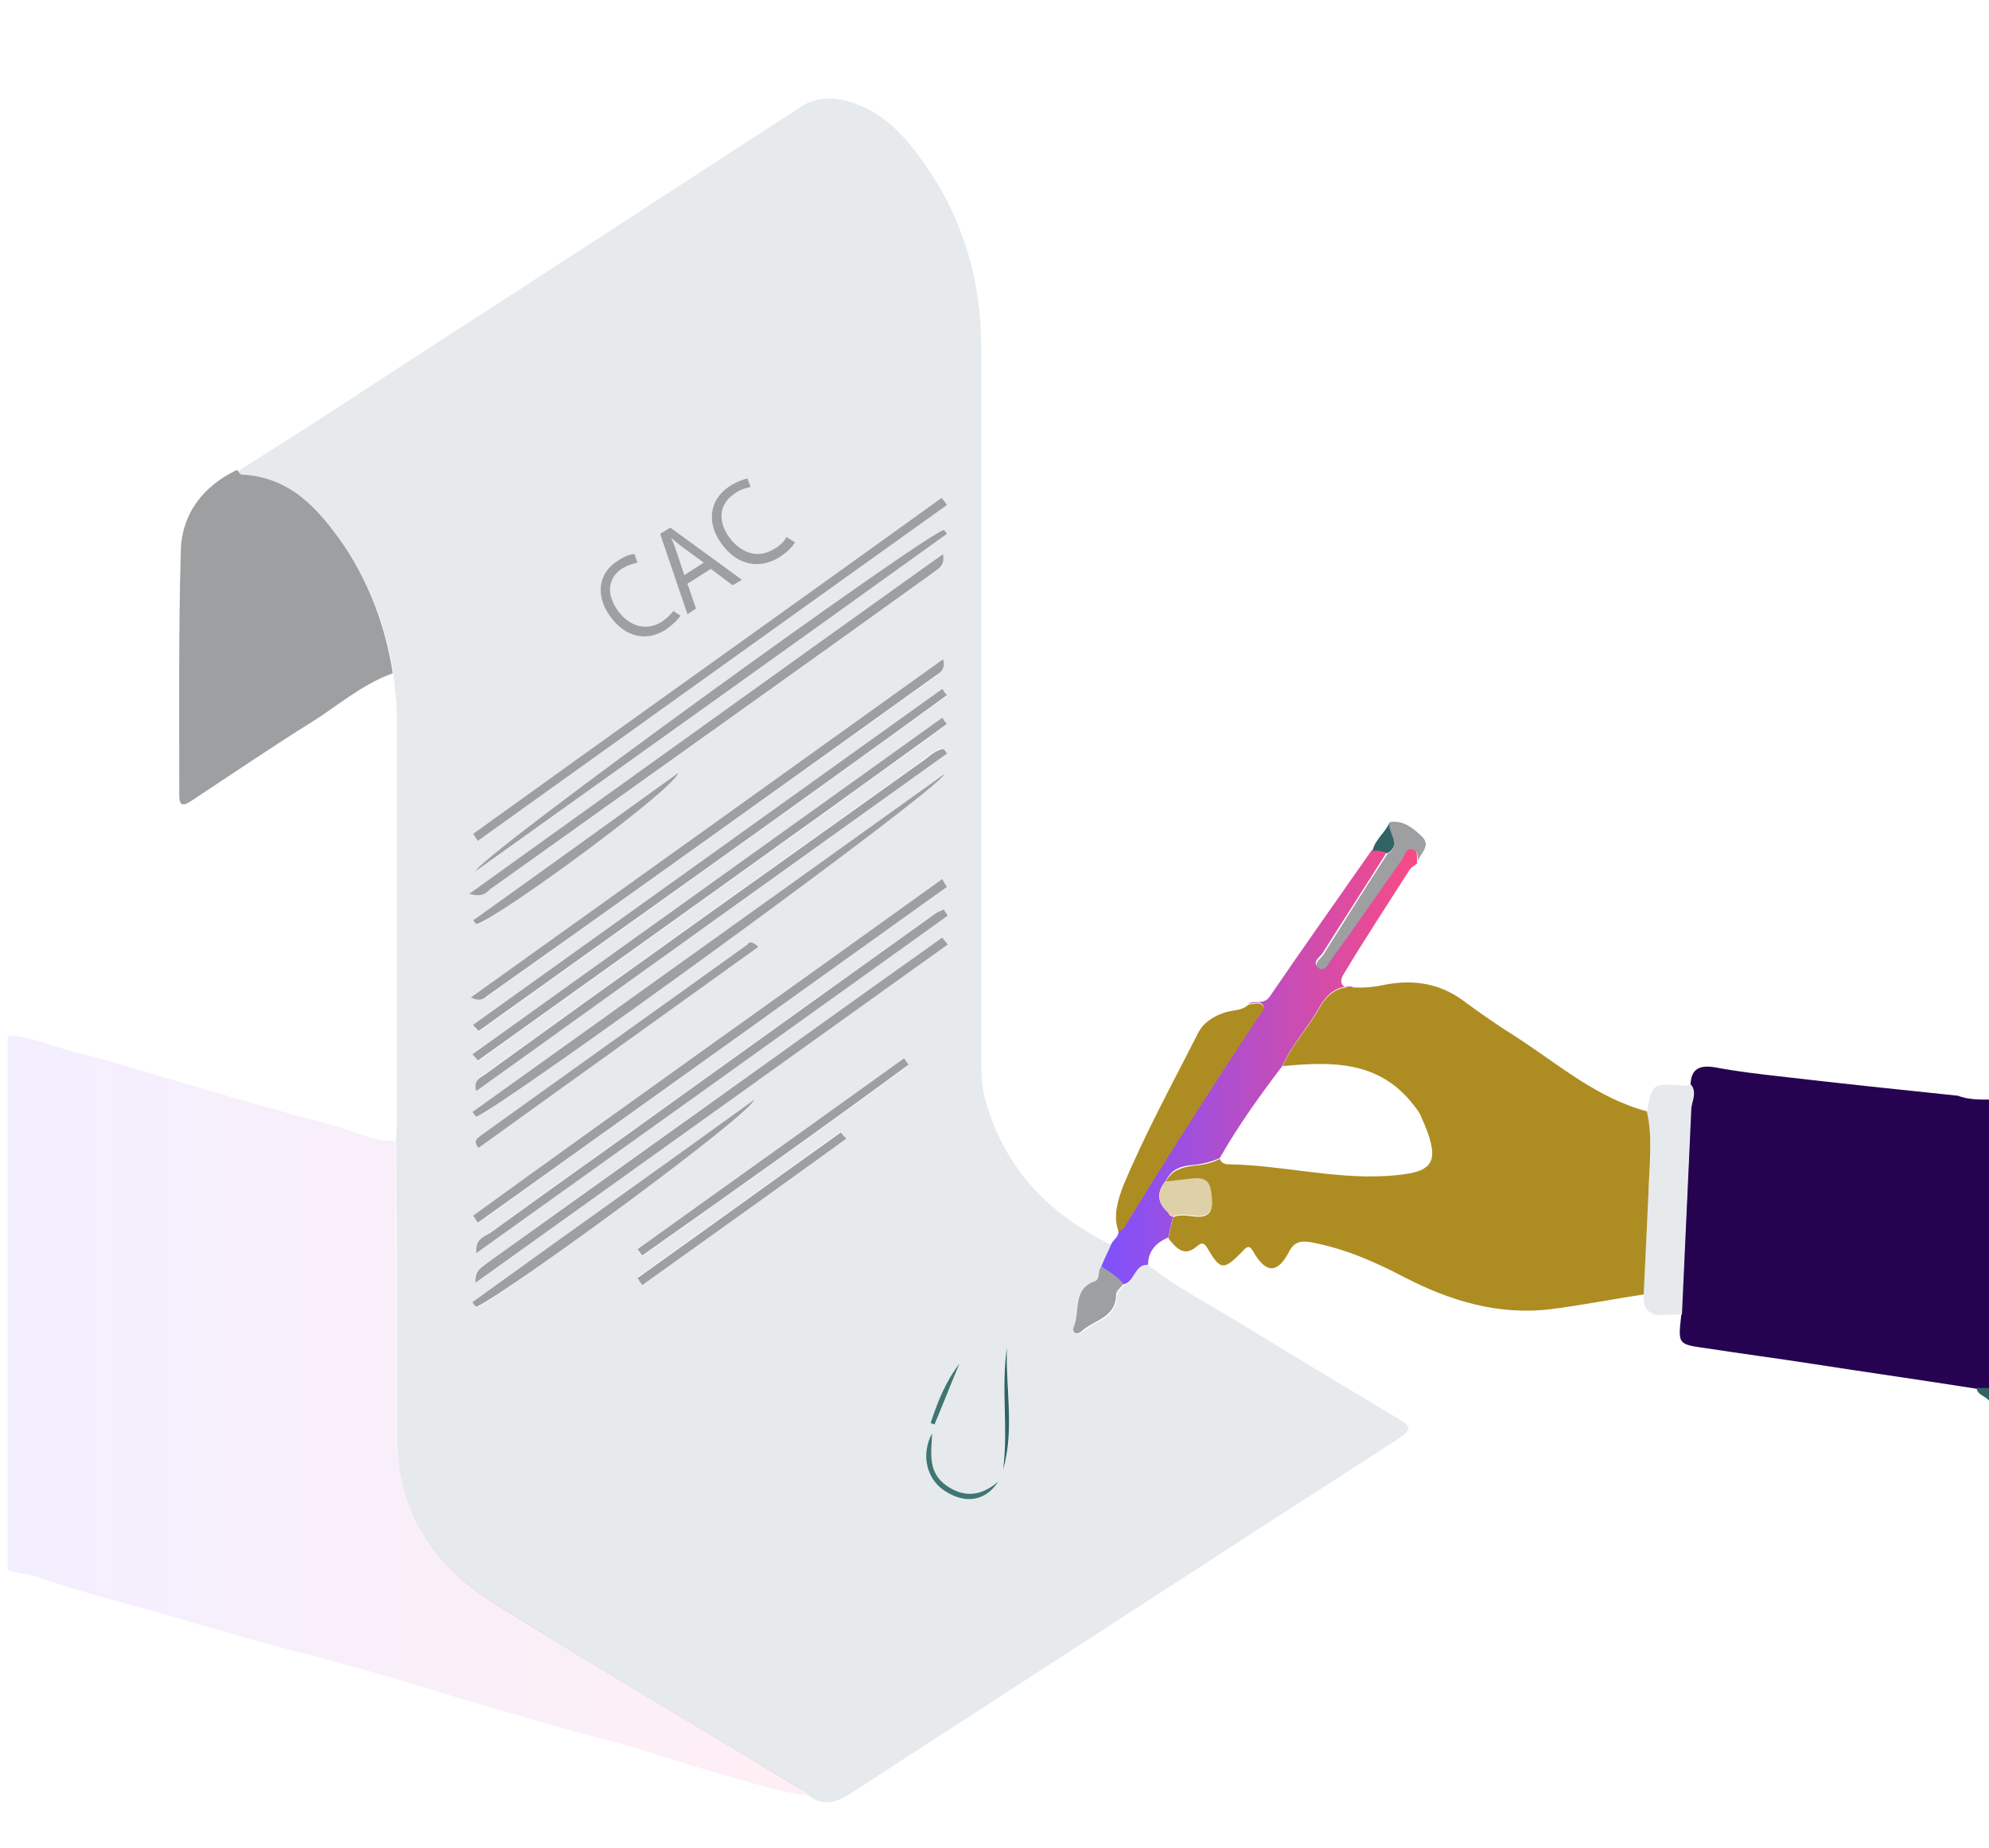 <?xml version="1.0" encoding="utf-8"?>
<!-- Generator: Adobe Illustrator 23.0.2, SVG Export Plug-In . SVG Version: 6.00 Build 0)  -->
<svg version="1.1" id="Layer_1" xmlns="http://www.w3.org/2000/svg" xmlns:xlink="http://www.w3.org/1999/xlink" x="0px" y="0px"
	 viewBox="0 0 255.2 237.1" style="enable-background:new 0 0 255.2 237.1;" xml:space="preserve">
<style type="text/css">
	.st0{fill:#260350;}
	.st1{fill:#9D9FA1;}
	.st2{fill:#316364;}
	.st3{fill:#E7EAEC;}
	.st4{opacity:9.000000e-02;fill:url(#SVGID_1_);}
	.st5{fill:url(#SVGID_2_);}
	.st6{fill:#252526;}
	.st7{fill:#3F7674;}
	.st8{fill:#DED1A7;}
	.st9{fill:#AD8D22;}
	.st10{fill:#F8C295;}
</style>
<g>
	<path class="st0" d="M253.6,178.2c-7-1.1-14-2.1-21.1-3.2c-4.5-0.7-9.1-1.3-13.6-2c-3.6-0.5-3.6-0.5-3.2-4.1
		c0.4-8.8,0.9-17.6,1.2-26.3c0-1.1,0.8-2.1,0-3.2c0-2.4,1.3-2.8,3.4-2.4c2.6,0.5,5.3,0.8,7.9,1.1c7.7,0.9,15.3,1.7,23,2.5
		c1.3,0.5,2.7,0.5,4.1,0.5c0.2,0,0.3,0,0.5,0c0,12.4,0,24.9,0,37.3C255.1,178.2,254.4,178.2,253.6,178.2z"/>
	<path class="st2" d="M255.9,178.6c-0.7,0.2-0.4,0.8-0.6,1.3c-0.4-0.8-1.6-0.8-1.7-1.8c0.8,0,1.5,0,2.3,0
		C255.9,178.3,255.9,178.5,255.9,178.6z"/>
	<path class="st3" d="M147.3,162.3c3.7,3,8,5.1,12,7.6c6.7,4.1,13.5,8.2,20.2,12.2c1.5,0.9,1.7,1.3,0.1,2.4
		c-23.4,15.1-46.8,30.3-70.1,45.4c-1.8,1.2-3.5,2-5.5,0.7c-0.4-0.7-1.2-1-1.8-1.3c-13-7.9-26-15.5-38.9-23.6
		c-7.9-5-12.5-12.2-12.4-21.9c0-7.1,0-14.2,0-21.4c0-5.3-0.1-10.6-0.1-15.8c0-0.5,0.1-1.1,0.1-1.6c0-17.9,0-35.8,0-53.7
		c0-1.6-0.3-3.2-0.4-4.8c-0.9-5.8-2.9-11.3-6.2-16.2c-3.2-4.7-6.8-9-13.2-9.2c-0.2,0-0.4-0.4-0.6-0.6c6.6-4.2,13.2-8.4,19.7-12.7
		c17.5-11.3,35-22.7,52.4-34c1.9-1.3,4-1.4,6.2-0.8c3.6,1,6.2,3.3,8.4,6.1c5.9,7.5,8.7,16,8.7,25.6c0,30.5,0,61,0,91.5
		c0,1.8,0.1,3.5,0.6,5.2c2.5,8.7,8.2,14.5,16.2,18.4c-0.4,1-0.9,1.9-1.3,2.9c-0.5,0.5-0.1,1.5-0.8,1.8c-2.9,1.1-1.9,3.9-2.7,5.8
		c-0.3,0.8,0.4,1.2,1,0.6c1.6-1.4,4.4-1.7,4.4-4.7c0-0.4,0.6-0.9,0.9-1.3C145.6,164.6,145.5,162.1,147.3,162.3z M94.1,77.9
		c0.2-0.2,0.5-0.4,0.7-0.6c1.1,0.1,1-0.7,1-1.4c0.1-1,0.2-2,0.3-3c0.1-1.2,1-2.3,1.9-2.1c1.3,0.4-0.2,1.3-0.2,2
		c0,0.7-0.4,1.4,0.3,1.9c0.7,0.5,1-0.4,1.5-0.6c2.7-1.4,1.8-3.8,1.8-6c0-1.3-0.9-1-1.6-0.5c-1.7,1.3-3.3,2.7-5,4.1
		c-0.5,0-0.9-0.1-1.4-0.1c-0.2-1.6-0.6-0.5-0.9-0.1c-1.1,1.8-0.5,3.8-0.5,5.7c0,0.6-0.4,1.4,0.3,1.6C93.4,79.4,93.8,78.6,94.1,77.9z
		 M60.6,135.3c0.2,0.3,0.5,0.6,0.7,0.9c20.1-14.4,40.2-28.7,60.2-43.2c-0.2-0.3-0.4-0.6-0.6-0.8C100.8,106.5,80.7,120.9,60.6,135.3z
		 M60.2,114.7c1.7,0.5,2.1-0.2,2.7-0.6c19-13.5,37.9-27,56.8-40.6c0.6-0.4,1.7-0.8,1.3-2.4C100.8,85.7,80.8,100.1,60.2,114.7z
		 M121.5,96.7c-0.2-0.2-0.3-0.5-0.5-0.7c-1.1,0.2-1.9,1-2.8,1.7c-9.5,6.8-19.1,13.6-28.6,20.4c-9.2,6.6-18.3,13.1-27.4,19.7
		c-0.6,0.4-1.5,0.7-1.1,2.1C81.4,125.5,101.5,111.1,121.5,96.7z M121.5,68.5c-0.1-0.2-0.3-0.4-0.4-0.5c-2.5,0.7-59.6,41.9-60.1,43.8
		C81.4,97.2,101.5,82.9,121.5,68.5z M121.6,117.5c-0.2-0.3-0.4-0.5-0.6-0.8c-0.4,0.2-0.8,0.4-1.2,0.6c-11,7.9-21.9,15.7-32.9,23.6
		c-8,5.8-16.1,11.5-24.1,17.3c-0.7,0.5-2,0.8-1.8,2.6C81.4,146.2,101.5,131.8,121.6,117.5z M60.4,128c1.3,0.6,1.7,0.1,2.1-0.1
		c19.1-13.7,38.3-27.3,57.4-41c0.6-0.4,1.5-0.8,1.1-2.2C100.8,99.1,80.8,113.4,60.4,128z M60.6,142.7c0.2,0.2,0.3,0.4,0.5,0.6
		c3.7-1.5,59.6-42.2,60.1-44C100.8,113.9,80.7,128.3,60.6,142.7z M121.5,64.8c-0.2-0.3-0.5-0.6-0.7-0.9
		c-20,14.4-40.1,28.7-60.1,43.1c0.2,0.3,0.4,0.6,0.6,0.9C81.4,93.5,101.5,79.2,121.5,64.8z M60.7,131.5c0.2,0.3,0.5,0.6,0.7,0.9
		c20-14.3,40.1-28.6,60.1-43.1c-0.2-0.3-0.4-0.6-0.6-0.8C100.8,102.8,80.8,117.1,60.7,131.5z M121.6,121.2c-0.2-0.3-0.4-0.6-0.7-0.9
		c-3.6,2.6-7.2,5.1-10.8,7.7c-15.8,11.3-31.7,22.6-47.5,34c-0.7,0.5-1.8,0.9-1.6,2.6C81.4,149.9,101.5,135.5,121.6,121.2z
		 M121.5,113.8c-0.2-0.3-0.4-0.6-0.6-0.9c-20.1,14.4-40.2,28.7-60.2,43.2c0.2,0.3,0.4,0.6,0.6,0.9
		C81.4,142.5,101.5,128.2,121.5,113.8z M60.6,167.1c0.2,0.2,0.4,0.4,0.5,0.7c4.3-2.1,35.1-24.7,35.7-26.6
		C84.5,150,72.6,158.6,60.6,167.1z M97.3,121.5c-0.8-0.8-1.1-0.5-1.4-0.3c-11.4,8.2-22.8,16.3-34.2,24.5c-0.5,0.3-1.1,0.7-0.3,1.6
		C73.2,138.7,85.1,130.2,97.3,121.5z M81.8,160.3c0.2,0.3,0.4,0.6,0.6,0.9c11.4-8.1,22.9-16.2,34.2-24.5c-0.2-0.3-0.4-0.6-0.6-0.8
		C104.6,143.9,93.2,152.1,81.8,160.3z M60.7,118.1c0.1,0.2,0.3,0.4,0.4,0.6c3.1-1.1,25.6-17.7,25.9-19.4
		C78.1,105.6,69.4,111.9,60.7,118.1z M108.6,146.1c-0.2-0.3-0.5-0.6-0.7-0.9c-8.7,6.2-17.4,12.5-26.1,18.7c0.2,0.3,0.4,0.6,0.6,0.9
		C91.1,158.6,99.8,152.4,108.6,146.1z M80.9,85.2c-1.4,0.4-1.1,1.8-1.8,2.4c-0.5,0.4-1,1.1-1.5,0.4c-0.7-1.3-0.4-2.7,0.1-4
		c0.3-0.9,0.6-2.1,2-1.7c0.8,0.2,1.1-0.1,1.4-0.7c0.2-0.4,0-0.7-0.3-1c-0.6-0.6-1.1-0.2-1.7,0.1c-2.1,1.2-3.7,6.2-2.8,8.4
		c0.4,1,1,1.4,1.9,0.9C79.9,88.9,80.7,87.4,80.9,85.2z M87.2,83.3c2.1-1.9-0.1-5,2.4-6.5c0.6,1.4-0.2,2.9,0.7,4.7
		c1-2.3,0.7-4.1,0.7-6c0-0.4-0.5-0.8-0.8-0.6c-1.1,1-2.9,1.3-2.9,3.1C87.1,79.7,87.2,81.3,87.2,83.3z M81.9,83.9
		c0.1,0.9-0.2,1.9,0.8,2.2c0.9,0.3,1.5-0.5,2.1-1.1c1.1-1.3,1.6-2.9,1.5-4.7c-0.1-1.6-1-1.8-2.2-1C82.6,80.5,82,82.1,81.9,83.9z
		 M128.1,190.1c-2.1,1.8-4.3,2.2-6.7,0.5c-2.4-1.7-1.9-4.1-1.8-6.7c-1.5,2.8-0.8,5.8,1.6,7.4C123.8,193,126.4,192.7,128.1,190.1z
		 M102.4,68.7c0,0.7,0,1,0,1.3c0,0.6,0.2,1.1,0.8,1.3c0.6,0.2,1.1-0.1,1.4-0.5c0.5-0.8-0.5-0.7-0.7-1.1c-0.8-1.4-0.2-3.2,1.4-3.7
		c0.6-0.2,1-0.4,1-1c0-0.2-0.1-0.4-0.3-0.6c-0.5-0.4-1-0.2-1.5,0.2C103,65.6,102.5,67.2,102.4,68.7z M108.2,60.3
		c-2,2.1-0.8,4.4-1,6.6c0,0.5-0.3,1.1,0.4,1.4c0.4,0.1,0.7-0.1,1-0.4c0.4-0.5,0.7-0.9,0.1-1.6c-0.7-0.8-0.6-2.1-0.2-2.8
		C109.5,62.2,109,61.3,108.2,60.3z M129.2,172.9c-0.9,5.2,0.2,10.5-0.5,15.7C130.3,183.4,129,178.1,129.2,172.9z M119.4,182.6
		c0.2,0.1,0.4,0.2,0.5,0.3c1.1-2.6,2.1-5.2,3.2-7.8C121.3,177.3,120.3,179.9,119.4,182.6z"/>
	<linearGradient id="SVGID_1_" gradientUnits="userSpaceOnUse" x1="1.025" y1="181.825" x2="103.912" y2="181.825">
		<stop  offset="0" style="stop-color:#7E51FF"/>
		<stop  offset="1" style="stop-color:#FA4A84"/>
	</linearGradient>
	<path class="st4" d="M50.7,146.4c0,5.3,0.1,10.6,0.1,15.8c0,7.1,0,14.2,0,21.4c0,9.7,4.6,17,12.4,21.9
		c12.8,8.1,25.9,15.8,38.9,23.6c0.6,0.4,1.4,0.6,1.8,1.3c-3.5-0.3-6.8-1.5-10.2-2.4c-3.9-1.1-7.7-2.3-11.5-3.5
		c-2.9-0.9-5.9-1.6-8.8-2.4c-3.9-1.1-7.9-2.3-11.8-3.4c-5.2-1.5-10.3-3.2-15.5-4.6c-7.5-2.1-15.2-4-22.7-6.3
		c-6-1.8-12.2-3.2-18.2-5.3c-1.4-0.5-2.8-0.6-4.2-1c0-22.9,0-45.7,0-68.6c3.2,0.1,6,1.5,9,2.2c5.4,1.3,10.6,3.1,16,4.6
		c5.8,1.7,11.7,3.4,17.5,4.9C45.9,145.4,48.2,146.5,50.7,146.4z"/>
	<linearGradient id="SVGID_2_" gradientUnits="userSpaceOnUse" x1="141.265" y1="136.861" x2="181.85" y2="136.861">
		<stop  offset="0" style="stop-color:#7E51FF"/>
		<stop  offset="1" style="stop-color:#FA4A84"/>
	</linearGradient>
	<path class="st5" d="M150.5,156.1c-0.2,0.9-0.4,1.8-0.6,2.7c-1.5,0.6-2.6,1.7-2.6,3.5c-1.8-0.1-1.7,2.3-3.2,2.5
		c-0.7-1-1.9-1.5-2.8-2.3c0.4-1,0.9-1.9,1.3-2.9c0.3-0.6,1-0.9,0.9-1.7c0.5-0.1,0.8-0.5,1-0.9c5.5-9,11.2-17.9,17-26.7
		c0.3-0.4,0.9-0.9,0.5-1.4c-0.4-0.5-1.2-0.1-1.8-0.1c0.8-0.5,1.9,0.2,2.7-0.9c4.3-6.3,8.7-12.5,13.1-18.8c0.7-0.1,1.3,0,1.9,0.3
		c-2.7,4.3-5.5,8.6-8.2,12.9c-0.3,0.5-1.5,1.2-0.5,1.8c0.8,0.5,1.2-0.7,1.6-1.3c3-4.2,6-8.5,9-12.7c0.4-0.5,0.6-1.5,1.3-1.3
		c0.9,0.2,0.7,1.3,0.7,2c-0.3,0.3-0.8,0.5-1,0.9c-2.8,4.4-5.7,8.8-8.4,13.3c-0.7,1.1-0.2,2,1.3,1.6c-2.2-0.2-3.5,1-4.5,2.8
		c-1.4,2.5-3.5,4.7-4.6,7.3c-2.9,3.8-5.7,7.7-8.1,11.9c-1.1,0.5-2.3,0.8-3.5,0.9c-1.4,0.1-2.7,0.5-3.4,2c-1.2,1.4-1.2,2.8,0.3,4.1
		C150,155.9,150.2,156.1,150.5,156.1L150.5,156.1z"/>
	<path class="st3" d="M210.9,166.1c0.2-4.2,0.4-8.5,0.6-12.7c0.2-3.6,0.6-7.1-0.2-10.7c0.7-3.7,0.7-3.7,4.6-3.4c0.4,0,0.8,0,1.1-0.1
		c0.8,1.1,0,2.2,0,3.2c-0.4,8.8-0.8,17.6-1.2,26.3c-0.6,0-1.2,0-1.8,0C212,169,210.7,168.3,210.9,166.1z"/>
	<path class="st1" d="M50.4,86.4c-4,1.4-7.2,4.3-10.8,6.5c-5.1,3.2-10.1,6.6-15.1,9.9c-1.2,0.8-1.5,0.4-1.5-0.8
		c0-10.4-0.1-20.9,0.2-31.3c0.1-4.7,2.8-8.3,7.2-10.4c0.2,0.2,0.4,0.6,0.6,0.6c6.4,0.3,10,4.6,13.2,9.2
		C47.5,75.1,49.5,80.6,50.4,86.4z"/>
	<path class="st1" d="M60.6,135.3c20.1-14.4,40.2-28.8,60.3-43.2c0.2,0.3,0.4,0.6,0.6,0.8c-20,14.5-40.1,28.8-60.2,43.2
		C61.1,135.8,60.8,135.5,60.6,135.3z"/>
	<path class="st1" d="M60.2,114.7c20.5-14.7,40.5-29.1,60.8-43.6c0.3,1.6-0.7,1.9-1.3,2.4c-18.9,13.6-37.9,27.1-56.8,40.6
		C62.4,114.5,62,115.2,60.2,114.7z"/>
	<path class="st1" d="M121.5,96.7c-20.1,14.4-40.2,28.8-60.4,43.3c-0.4-1.4,0.5-1.7,1.1-2.1c9.1-6.6,18.3-13.2,27.4-19.7
		c9.5-6.8,19.1-13.6,28.6-20.4c0.9-0.6,1.7-1.5,2.8-1.7C121.2,96.2,121.4,96.5,121.5,96.7z"/>
	<path class="st1" d="M121.5,68.5c-20,14.4-40.1,28.7-60.5,43.3c0.5-1.9,57.6-43.2,60.1-43.8C121.3,68.2,121.4,68.3,121.5,68.5z"/>
	<path class="st1" d="M121.6,117.5c-20.1,14.4-40.2,28.8-60.5,43.3c-0.2-1.8,1-2.1,1.8-2.6c8-5.8,16.1-11.5,24.1-17.3
		c11-7.9,21.9-15.7,32.9-23.6c0.4-0.3,0.8-0.4,1.2-0.6C121.2,116.9,121.4,117.2,121.6,117.5z"/>
	<path class="st1" d="M60.4,128c20.4-14.6,40.4-28.9,60.6-43.4c0.4,1.4-0.5,1.8-1.1,2.2c-19.1,13.7-38.2,27.4-57.4,41
		C62.1,128.1,61.7,128.6,60.4,128z"/>
	<path class="st1" d="M60.6,142.7c20.1-14.4,40.2-28.8,60.6-43.4c-0.5,1.9-56.4,42.5-60.1,44C60.9,143.1,60.8,142.9,60.6,142.7z"/>
	<path class="st1" d="M121.5,64.8c-20.1,14.4-40.1,28.7-60.2,43.1c-0.2-0.3-0.4-0.6-0.6-0.9c20-14.4,40.1-28.7,60.1-43.1
		C121.1,64.2,121.3,64.5,121.5,64.8z"/>
	<path class="st1" d="M60.7,131.5c20.1-14.4,40.1-28.7,60.2-43.1c0.2,0.3,0.4,0.6,0.6,0.8c-19.9,14.5-40,28.7-60.1,43.1
		C61.2,132,60.9,131.8,60.7,131.5z"/>
	<path class="st1" d="M121.6,121.2c-20.1,14.4-40.2,28.8-60.6,43.4c-0.1-1.7,0.9-2,1.6-2.6c15.8-11.3,31.7-22.7,47.5-34
		c3.6-2.6,7.2-5.1,10.8-7.7C121.1,120.6,121.4,120.9,121.6,121.2z"/>
	<path class="st1" d="M121.5,113.8c-20.1,14.4-40.2,28.8-60.2,43.1c-0.2-0.3-0.4-0.6-0.6-0.9c20-14.5,40.2-28.8,60.2-43.2
		C121.1,113.2,121.3,113.5,121.5,113.8z"/>
	<path class="st1" d="M60.6,167.1c11.9-8.6,23.9-17.1,36.2-26c-0.6,2-31.4,24.6-35.7,26.6C61,167.6,60.8,167.4,60.6,167.1z"/>
	<path class="st1" d="M97.3,121.5c-12.1,8.7-24,17.2-35.9,25.8c-0.8-0.9-0.1-1.3,0.3-1.6c11.4-8.2,22.8-16.3,34.2-24.5
		C96.1,120.9,96.5,120.7,97.3,121.5z"/>
	<path class="st1" d="M81.8,160.3c11.4-8.2,22.8-16.3,34.2-24.5c0.2,0.3,0.4,0.6,0.6,0.8c-11.3,8.3-22.7,16.4-34.2,24.5
		C82.2,160.8,82,160.6,81.8,160.3z"/>
	<path class="st1" d="M60.7,118.1c8.7-6.2,17.4-12.5,26.3-18.9c-0.2,1.8-22.7,18.4-25.9,19.4C61,118.5,60.9,118.3,60.7,118.1z"/>
	<path class="st1" d="M108.6,146.1c-8.7,6.3-17.4,12.5-26.2,18.8c-0.2-0.3-0.4-0.6-0.6-0.9c8.7-6.2,17.4-12.5,26.1-18.7
		C108.1,145.6,108.3,145.8,108.6,146.1z"/>
	<path class="st1" d="M141.3,162.5c1,0.7,2.1,1.2,2.8,2.3c-0.3,0.4-0.9,0.9-0.9,1.3c0,3-2.9,3.3-4.4,4.7c-0.6,0.6-1.4,0.2-1-0.6
		c0.8-2-0.2-4.8,2.7-5.8C141.2,164.1,140.8,163.1,141.3,162.5z"/>
	<path class="st6" d="M81.9,83.9c0.1-1.8,0.7-3.4,2.2-4.5c1.2-0.9,2-0.6,2.2,1c0.1,1.7-0.3,3.3-1.5,4.7c-0.5,0.6-1.2,1.4-2.1,1.1
		C81.6,85.8,81.9,84.8,81.9,83.9z M83.2,82.5c-0.1,1.2-0.1,2,0.4,1.9c1.1-0.2,1.3-1.3,1.4-2.3c0.1-0.5,0.2-1.5-0.6-1.4
		C83.2,80.9,83.2,82.1,83.2,82.5z"/>
	<path class="st7" d="M128.1,190.1c-1.7,2.6-4.3,2.9-6.9,1.2c-2.3-1.5-3.1-4.6-1.6-7.4c-0.1,2.5-0.6,5,1.8,6.7
		C123.8,192.3,126,191.9,128.1,190.1z"/>
	<path class="st6" d="M102.4,68.7c0.1-1.4,0.6-3.1,2.1-4.2c0.4-0.3,0.9-0.6,1.5-0.2c0.2,0.1,0.3,0.4,0.3,0.6c-0.1,0.6-0.4,0.8-1,1
		c-1.6,0.5-2.2,2.4-1.4,3.7c0.2,0.4,1.2,0.4,0.7,1.1c-0.3,0.4-0.8,0.7-1.4,0.5c-0.6-0.2-0.7-0.7-0.8-1.3
		C102.4,69.7,102.4,69.3,102.4,68.7z"/>
	<path class="st6" d="M94.1,77.9c-0.4,0.7-0.8,1.5-1.7,1.2c-0.7-0.2-0.3-1.1-0.3-1.6c0-1.9-0.7-3.9,0.5-5.7c0.2-0.4,0.7-1.5,0.9,0.1
		c0.4,0.9,0.3,1.8,0.4,2.8C94,75.7,93,76.9,94.1,77.9z"/>
	<path class="st2" d="M129.2,172.9c-0.2,5.2,1,10.5-0.5,15.7C129.4,183.4,128.4,178.1,129.2,172.9z"/>
	<path class="st7" d="M119.4,182.6c0.9-2.7,1.9-5.3,3.7-7.6c-1.1,2.6-2.1,5.2-3.2,7.8C119.7,182.7,119.6,182.7,119.4,182.6z"/>
	<path class="st1" d="M94.1,77.9c-1.1-1-0.1-2.2-0.2-3.3c-0.1-0.9,0-1.9-0.4-2.8c0.5,0,0.9,0.1,1.4,0.1c0,1.8,0,3.6-0.1,5.4
		C94.6,77.6,94.4,77.7,94.1,77.9z"/>
	<path class="st8" d="M149.9,155.6c-1.4-1.3-1.5-2.6-0.3-4.1c1.2-0.1,2.4-0.3,3.6-0.4c2.1-0.2,2.2,1.2,2.3,2.8
		c0.1,1.7-0.6,2.3-2.3,2.1c-0.9-0.1-1.8-0.3-2.7,0.1c0,0,0,0,0,0C150.4,155.7,150.2,155.6,149.9,155.6z"/>
	<g>
		<path class="st9" d="M210.9,166.1c-4,0.6-8,1.4-12,1.9c-6.7,0.8-12.9-1.1-18.7-4.1c-3.8-2-7.7-3.7-12-4.5
			c-1.3-0.2-2.1-0.1-2.8,1.2c-1.5,2.9-3,2.8-4.6,0c-0.6-1.1-1-0.4-1.5,0.1c-2.3,2.3-2.7,2.3-4.3-0.4c-0.4-0.7-0.7-1-1.4-0.4
			c-1.7,1.5-2.7,0.2-3.7-1c0.2-0.9,0.4-1.8,0.6-2.7c0.9-0.4,1.8-0.2,2.7-0.1c1.7,0.2,2.4-0.4,2.3-2.1c-0.1-1.6-0.2-3-2.3-2.8
			c-1.2,0.1-2.4,0.3-3.6,0.4c0.7-1.4,2-1.8,3.4-2c1.2-0.1,2.4-0.3,3.5-0.9c0.2,0.5,0.6,0.7,1.1,0.7c6.8,0.1,13.4,1.9,20.3,1.5
			c5.9-0.4,7.3-1.3,4.4-7.7c-0.2-0.5-0.6-1-1-1.5c-4.4-5.6-10.4-5.5-16.7-4.9c1.1-2.7,3.2-4.8,4.6-7.3c1-1.8,2.3-3,4.5-2.8
			c1.5,0.1,2.9-0.1,4.3-0.4c3.4-0.6,6.7-0.1,9.6,2c2.3,1.7,4.6,3.3,7,4.8c5.4,3.5,10.3,7.8,16.7,9.5c0.8,3.5,0.3,7.1,0.2,10.7
			C211.3,157.6,211.1,161.9,210.9,166.1z"/>
		<path class="st9" d="M143.5,158c-0.7-2-0.1-3.9,0.6-5.8c2.8-6.7,6.3-13.1,9.6-19.6c0.7-1.4,2-2.2,3.5-2.7c1-0.3,2.2-0.2,3-1
			c0.6,0,1.3-0.4,1.8,0.1c0.4,0.5-0.2,1-0.5,1.4c-5.8,8.8-11.5,17.7-17,26.7C144.3,157.5,144,157.9,143.5,158z"/>
	</g>
	<path class="st1" d="M178.3,105.5c1.7-0.3,2.9,0.7,4,1.7c1.7,1.5-0.6,2.5-0.4,3.8c0-0.7,0.2-1.8-0.7-2c-0.8-0.2-1,0.8-1.3,1.3
		c-3,4.2-5.9,8.5-9,12.7c-0.4,0.6-0.9,1.7-1.6,1.3c-1-0.6,0.2-1.3,0.5-1.8c2.7-4.3,5.4-8.6,8.2-12.9
		C180,108.3,177.8,106.8,178.3,105.5z"/>
	<path class="st2" d="M178.3,105.5c-0.4,1.3,1.7,2.8-0.3,4c-0.6-0.3-1.3-0.4-1.9-0.3C176.4,107.7,177.8,106.8,178.3,105.5z"/>
	<path class="st10" d="M149.9,155.6c0.3,0,0.6,0.1,0.7,0.4C150.2,156.1,150,155.9,149.9,155.6z"/>
	<path class="st3" d="M83.2,82.5c0.1-0.3,0-1.6,1.2-1.8c0.8-0.2,0.7,0.8,0.6,1.4c-0.1,1-0.3,2.1-1.4,2.3
		C83.1,84.5,83.1,83.6,83.2,82.5z"/>
	
		<rect x="66.5" y="60.3" transform="matrix(0.818 -0.576 0.576 0.818 -23.283 65.825)" class="st3" width="51.4" height="18.6"/>
	<g>
		<path class="st1" d="M87.3,79c-0.2,0.4-0.9,1.1-1.9,1.8c-2.3,1.5-5.1,1.1-7.1-1.7c-1.9-2.6-1.6-5.5,0.9-7.1c1-0.7,1.8-0.9,2.2-0.9
			l0.4,1.1c-0.5,0.1-1.2,0.3-1.9,0.7c-1.9,1.2-2.2,3.3-0.6,5.5c1.5,2,3.6,2.6,5.6,1.4c0.6-0.4,1.2-1,1.5-1.4L87.3,79z"/>
		<path class="st1" d="M88.2,74.9l1.1,3.2l-1.1,0.7l-3.5-10.3l1.3-0.8l9.2,6.7l-1.2,0.7L91.2,73L88.2,74.9z M90.3,72.2l-2.6-1.9
			c-0.6-0.4-1.1-0.9-1.6-1.3l0,0c0.3,0.6,0.5,1.2,0.7,1.8l1,3L90.3,72.2z"/>
		<path class="st1" d="M102,69.6c-0.3,0.5-0.9,1.2-2,1.9c-2.4,1.5-5.3,1.2-7.4-1.7c-2-2.7-1.6-5.7,1-7.4c1.1-0.7,1.9-0.9,2.3-1
			l0.4,1.1c-0.6,0.1-1.3,0.3-2,0.8c-2,1.3-2.3,3.5-0.7,5.7c1.6,2.1,3.8,2.7,5.8,1.4c0.7-0.4,1.3-1,1.5-1.5L102,69.6z"/>
	</g>
</g>
</svg>
